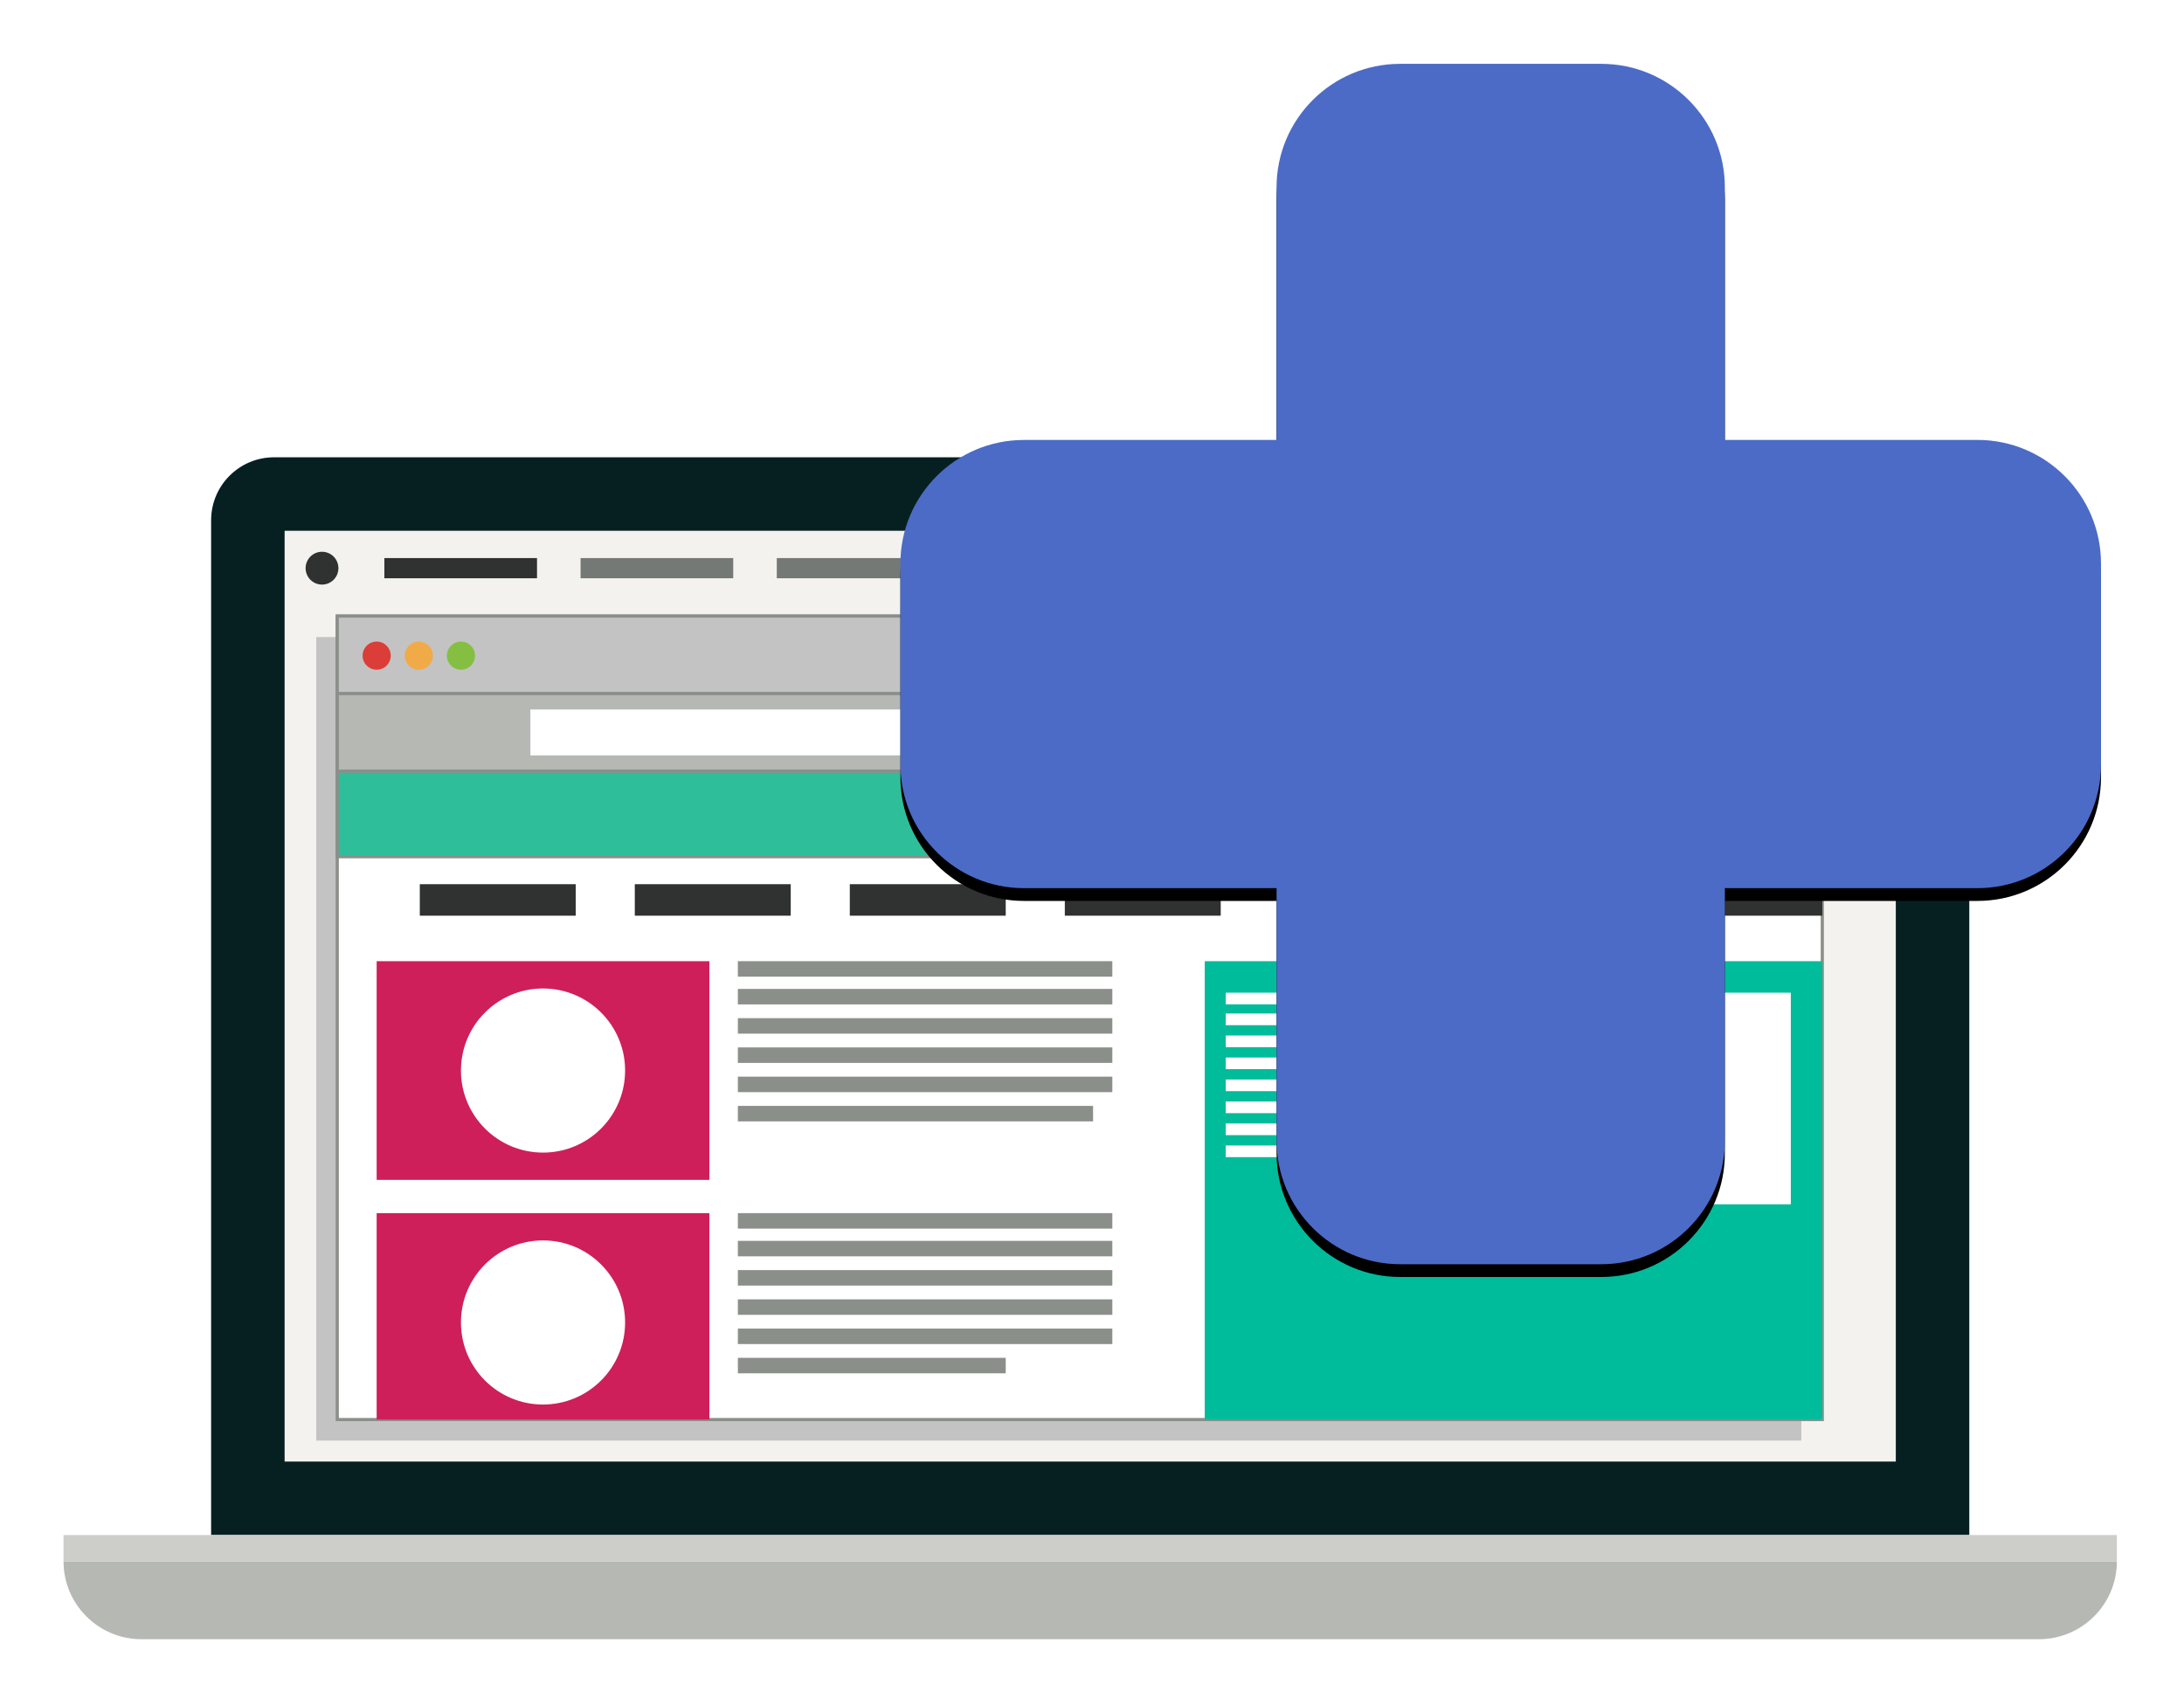 <?xml version="1.0" encoding="UTF-8" standalone="no"?>
<svg width="342px" height="267px" viewBox="0 0 342 267" version="1.1" xmlns="http://www.w3.org/2000/svg" xmlns:xlink="http://www.w3.org/1999/xlink">
    <!-- Generator: Sketch 3.8.3 (29802) - http://www.bohemiancoding.com/sketch -->
    <title>Group 6 Copy</title>
    <desc>Created with Sketch.</desc>
    <defs>
        <filter x="-50%" y="-50%" width="200%" height="200%" filterUnits="objectBoundingBox" id="filter-1">
            <feOffset dx="0" dy="2" in="SourceAlpha" result="shadowOffsetOuter1"></feOffset>
            <feGaussianBlur stdDeviation="5" in="shadowOffsetOuter1" result="shadowBlurOuter1"></feGaussianBlur>
            <feColorMatrix values="0 0 0 0 0   0 0 0 0 0   0 0 0 0 0  0 0 0 0.2 0" type="matrix" in="shadowBlurOuter1" result="shadowMatrixOuter1"></feColorMatrix>
            <feMerge>
                <feMergeNode in="shadowMatrixOuter1"></feMergeNode>
                <feMergeNode in="SourceGraphic"></feMergeNode>
            </feMerge>
        </filter>
        <path d="M188,78.258 L188,109.748 C188,120.436 179.341,129.101 168.647,129.101 L129.101,129.101 L129.101,168.647 C129.101,179.33 120.447,188 109.748,188 L78.258,188 C67.569,188 58.905,179.33 58.905,168.647 L58.905,129.101 L19.353,129.101 C8.665,129.101 0,120.436 0,109.748 L0,78.258 C0,67.564 8.665,58.905 19.353,58.905 L58.899,58.905 L58.899,19.353 C58.899,8.659 67.564,0 78.252,0 L109.748,0 C120.442,0 129.101,8.659 129.101,19.353 L129.101,58.899 L168.647,58.899 C179.341,58.905 188,67.575 188,78.258 L188,78.258 Z" id="path-2"></path>
        <filter x="-50%" y="-50%" width="200%" height="200%" filterUnits="objectBoundingBox" id="filter-3">
            <feOffset dx="0" dy="2" in="SourceAlpha" result="shadowOffsetOuter1"></feOffset>
            <feGaussianBlur stdDeviation="2" in="shadowOffsetOuter1" result="shadowBlurOuter1"></feGaussianBlur>
            <feColorMatrix values="0 0 0 0 0   0 0 0 0 0   0 0 0 0 0  0 0 0 0.5 0" type="matrix" in="shadowBlurOuter1"></feColorMatrix>
        </filter>
    </defs>
    <g id="Page-1" stroke="none" stroke-width="1" fill="none" fill-rule="evenodd">
        <g id="Desktop-HD" transform="translate(-653, -773)">
            <g id="Group-6-Copy" filter="url(#filter-1)" transform="translate(662, 781)">
                <g id="Group" transform="translate(0, 61)">
                    <path d="M289.516,0.619 L33.924,0.619 C28.475,0.619 24.059,5.035 24.059,10.484 L24.059,169.414 L299.379,169.414 L299.379,10.484 C299.379,5.035 294.965,0.619 289.516,0.619" id="Fill-101" fill="#062022"></path>
                    <polygon id="Fill-102" fill="#F3F2EE" points="35.568 157.906 287.871 157.906 287.871 12.127 35.568 12.127"></polygon>
                    <path d="M13.156,185.73 L310.285,185.73 C317.027,185.73 322.492,180.266 322.492,173.523 L0.947,173.523 C0.947,180.266 6.412,185.73 13.156,185.73" id="Fill-103" fill="#B6B8B4"></path>
                    <polygon id="Fill-104" fill="#CDCEC9" points="0.947 173.523 322.492 173.523 322.492 169.414 0.947 169.414"></polygon>
                    <path d="M159.459,6.373 C159.459,5.127 160.471,4.115 161.717,4.115 C162.965,4.115 163.975,5.127 163.975,6.373 C163.975,7.621 162.965,8.631 161.717,8.631 C160.471,8.631 159.459,7.621 159.459,6.373" id="Fill-105" fill="#757976"></path>
                    <path d="M38.855,17.986 C38.855,16.566 40.006,15.416 41.426,15.416 C42.844,15.416 43.994,16.566 43.994,17.986 C43.994,19.406 42.844,20.557 41.426,20.557 C40.006,20.557 38.855,19.406 38.855,17.986" id="Fill-106" fill="#2F3230"></path>
                    <polygon id="Fill-107" fill="#2F3230" points="51.188 19.568 75.092 19.568 75.092 16.404 51.188 16.404"></polygon>
                    <polygon id="Fill-108" fill="#757976" points="81.914 19.568 105.818 19.568 105.818 16.404 81.914 16.404"></polygon>
                    <polygon id="Fill-109" fill="#757976" points="112.639 19.568 136.547 19.568 136.547 16.404 112.639 16.404"></polygon>
                    <polygon id="Fill-110" fill="#757976" points="143.365 19.568 167.271 19.568 167.271 16.404 143.365 16.404"></polygon>
                    <polygon id="Fill-111" fill="#C3C3C4" points="40.523 154.617 273.074 154.617 273.074 28.775 40.523 28.775"></polygon>
                    <polygon id="Fill-112" fill="#FFFFFF" points="43.811 151.328 276.361 151.328 276.361 25.488 43.811 25.488"></polygon>
                    <polyline id="Fill-113" fill="#8B8F8A" points="276.361 151.328 276.361 151.08 44.058 151.08 44.058 25.736 276.113 25.736 276.113 151.328 276.361 151.328 276.361 151.08 276.361 151.328 276.609 151.328 276.609 25.24 43.563 25.24 43.563 151.576 276.609 151.576 276.609 151.328 276.361 151.328"></polyline>
                    <polygon id="Fill-114" fill="#C3C3C4" points="43.811 37.637 276.361 37.637 276.361 25.488 43.811 25.488"></polygon>
                    <polyline id="Fill-115" fill="#8B8F8A" points="276.361 37.637 276.361 37.389 44.059 37.389 44.058 25.736 276.113 25.736 276.113 37.637 276.361 37.637 276.361 37.389 276.361 37.637 276.609 37.637 276.609 25.24 43.563 25.24 43.563 37.885 276.609 37.885 276.609 37.637 276.361 37.637"></polyline>
                    <polygon id="Fill-116" fill="#B6B8B4" points="43.811 49.785 276.361 49.785 276.361 37.637 43.811 37.637"></polygon>
                    <polyline id="Fill-117" fill="#8B8F8A" points="276.361 49.785 276.361 49.537 44.059 49.537 44.058 37.885 276.113 37.885 276.113 49.785 276.361 49.785 276.361 49.537 276.361 49.785 276.609 49.785 276.609 37.389 43.563 37.389 43.563 50.033 276.609 50.033 276.609 49.785 276.361 49.785"></polyline>
                    <polygon id="Fill-118" fill="#FFFFFF" points="74.059 47.307 262.406 47.307 262.406 40.117 74.059 40.117"></polygon>
                    <path d="M52.189,31.688 C52.189,32.904 51.203,33.893 49.984,33.893 C48.766,33.893 47.779,32.904 47.779,31.688 C47.779,30.469 48.766,29.48 49.984,29.48 C51.203,29.48 52.189,30.469 52.189,31.688" id="Fill-119" fill="#DB3E38"></path>
                    <path d="M58.787,31.688 C58.787,32.904 57.801,33.893 56.584,33.893 C55.365,33.893 54.379,32.904 54.379,31.688 C54.379,30.469 55.365,29.48 56.584,29.48 C57.801,29.48 58.787,30.469 58.787,31.688" id="Fill-120" fill="#F1AA48"></path>
                    <path d="M65.389,31.688 C65.389,32.904 64.398,33.893 63.182,33.893 C61.965,33.893 60.975,32.904 60.975,31.688 C60.975,30.469 61.965,29.48 63.182,29.48 C64.398,29.48 65.389,30.469 65.389,31.688" id="Fill-121" fill="#84BF42"></path>
                    <polygon id="Fill-122" fill="#2EBF9A" points="43.811 63.174 276.361 63.174 276.361 49.785 43.811 49.785"></polygon>
                    <polyline id="Fill-123" fill="#8B8F8A" points="276.361 63.174 276.361 62.926 44.058 62.926 44.058 50.033 276.113 50.033 276.113 63.174 276.361 63.174 276.361 62.926 276.361 63.174 276.609 63.174 276.609 49.537 43.563 49.537 43.563 63.422 276.609 63.422 276.609 63.174 276.361 63.174"></polyline>
                    <polygon id="Fill-124" fill="#2F3230" points="56.738 72.414 81.154 72.414 81.154 67.48 56.738 67.48"></polygon>
                    <polygon id="Fill-125" fill="#2F3230" points="90.406 72.414 114.824 72.414 114.824 67.48 90.406 67.48"></polygon>
                    <polygon id="Fill-126" fill="#2F3230" points="124.072 72.414 148.49 72.414 148.49 67.48 124.072 67.48"></polygon>
                    <polygon id="Fill-127" fill="#2F3230" points="157.742 72.414 182.158 72.414 182.158 67.48 157.742 67.48"></polygon>
                    <polygon id="Fill-128" fill="#2F3230" points="191.408 72.414 215.828 72.414 215.828 67.48 191.408 67.48"></polygon>
                    <polygon id="Fill-129" fill="#2F3230" points="225.078 72.414 249.494 72.414 249.494 67.48 225.078 67.48"></polygon>
                    <polygon id="Fill-130" fill="#2F3230" points="258.746 72.414 276.361 72.414 276.361 67.48 258.746 67.48"></polygon>
                    <polygon id="Fill-131" fill="#CE1F5B" points="49.982 113.791 102.086 113.791 102.086 79.539 49.982 79.539"></polygon>
                    <polygon id="Fill-132" fill="#00BC9B" points="179.658 151.328 276.361 151.328 276.361 79.539 179.658 79.539"></polygon>
                    <polygon id="Fill-133" fill="#FFFFFF" points="232.117 117.615 271.43 117.615 271.43 84.473 232.117 84.473"></polygon>
                    <polygon id="Fill-134" fill="#CE1F5B" points="49.982 151.328 102.086 151.328 102.086 118.998 49.982 118.998"></polygon>
                    <polygon id="Fill-135" fill="#8B8F8A" points="106.545 81.965 165.184 81.965 165.184 79.539 106.545 79.539"></polygon>
                    <polygon id="Fill-136" fill="#8B8F8A" points="106.545 86.307 165.184 86.307 165.184 83.881 106.545 83.881"></polygon>
                    <polygon id="Fill-137" fill="#8B8F8A" points="106.545 90.887 165.184 90.887 165.184 88.463 106.545 88.463"></polygon>
                    <polygon id="Fill-138" fill="#8B8F8A" points="106.545 95.469 165.184 95.469 165.184 93.043 106.545 93.043"></polygon>
                    <polygon id="Fill-139" fill="#8B8F8A" points="106.545 100.049 165.184 100.049 165.184 97.623 106.545 97.623"></polygon>
                    <polygon id="Fill-140" fill="#8B8F8A" points="106.545 104.629 162.17 104.629 162.17 102.203 106.545 102.203"></polygon>
                    <polygon id="Fill-141" fill="#FFFFFF" points="182.945 86.297 227.039 86.297 227.039 84.473 182.945 84.473"></polygon>
                    <polygon id="Fill-142" fill="#FFFFFF" points="182.945 89.563 227.039 89.563 227.039 87.736 182.945 87.736"></polygon>
                    <polygon id="Fill-143" fill="#FFFFFF" points="182.945 93.006 227.039 93.006 227.039 91.182 182.945 91.182"></polygon>
                    <polygon id="Fill-144" fill="#FFFFFF" points="182.945 96.449 227.039 96.449 227.039 94.625 182.945 94.625"></polygon>
                    <polygon id="Fill-145" fill="#FFFFFF" points="182.945 99.895 227.039 99.895 227.039 98.07 182.945 98.07"></polygon>
                    <polygon id="Fill-146" fill="#FFFFFF" points="182.945 103.34 227.039 103.34 227.039 101.516 182.945 101.516"></polygon>
                    <polygon id="Fill-147" fill="#FFFFFF" points="182.945 106.785 227.039 106.785 227.039 104.959 182.945 104.959"></polygon>
                    <polygon id="Fill-148" fill="#FFFFFF" points="182.945 110.229 227.039 110.229 227.039 108.404 182.945 108.404"></polygon>
                    <polygon id="Fill-149" fill="#8B8F8A" points="106.545 121.424 165.184 121.424 165.184 118.998 106.545 118.998"></polygon>
                    <polygon id="Fill-150" fill="#8B8F8A" points="106.545 125.764 165.184 125.764 165.184 123.34 106.545 123.34"></polygon>
                    <polygon id="Fill-151" fill="#8B8F8A" points="106.545 130.346 165.184 130.346 165.184 127.92 106.545 127.92"></polygon>
                    <polygon id="Fill-152" fill="#8B8F8A" points="106.545 134.926 165.184 134.926 165.184 132.5 106.545 132.5"></polygon>
                    <polygon id="Fill-153" fill="#8B8F8A" points="106.545 139.506 165.184 139.506 165.184 137.08 106.545 137.08"></polygon>
                    <polygon id="Fill-154" fill="#8B8F8A" points="106.545 144.086 148.49 144.086 148.49 141.66 106.545 141.66"></polygon>
                    <path d="M63.182,96.664 C63.182,89.568 68.936,83.814 76.031,83.814 C83.133,83.814 88.887,89.568 88.887,96.664 C88.887,103.764 83.133,109.518 76.031,109.518 C68.936,109.518 63.182,103.764 63.182,96.664" id="Fill-155" fill="#FFFFFF"></path>
                    <path d="M63.182,136.123 C63.182,129.025 68.936,123.271 76.031,123.271 C83.133,123.271 88.887,129.025 88.887,136.123 C88.887,143.223 83.133,148.975 76.031,148.975 C68.936,148.975 63.182,143.223 63.182,136.123" id="Fill-156" fill="#FFFFFF"></path>
                </g>
                <g id="plus-sign" transform="translate(132, 0)">
                    <g id="Capa_1">
                        <g id="Shape">
                            <use fill="black" fill-opacity="1" filter="url(#filter-3)" xlink:href="#path-2"></use>
                            <use fill="#4B6BC6" fill-rule="evenodd" xlink:href="#path-2"></use>
                        </g>
                    </g>
                </g>
            </g>
        </g>
    </g>
</svg>